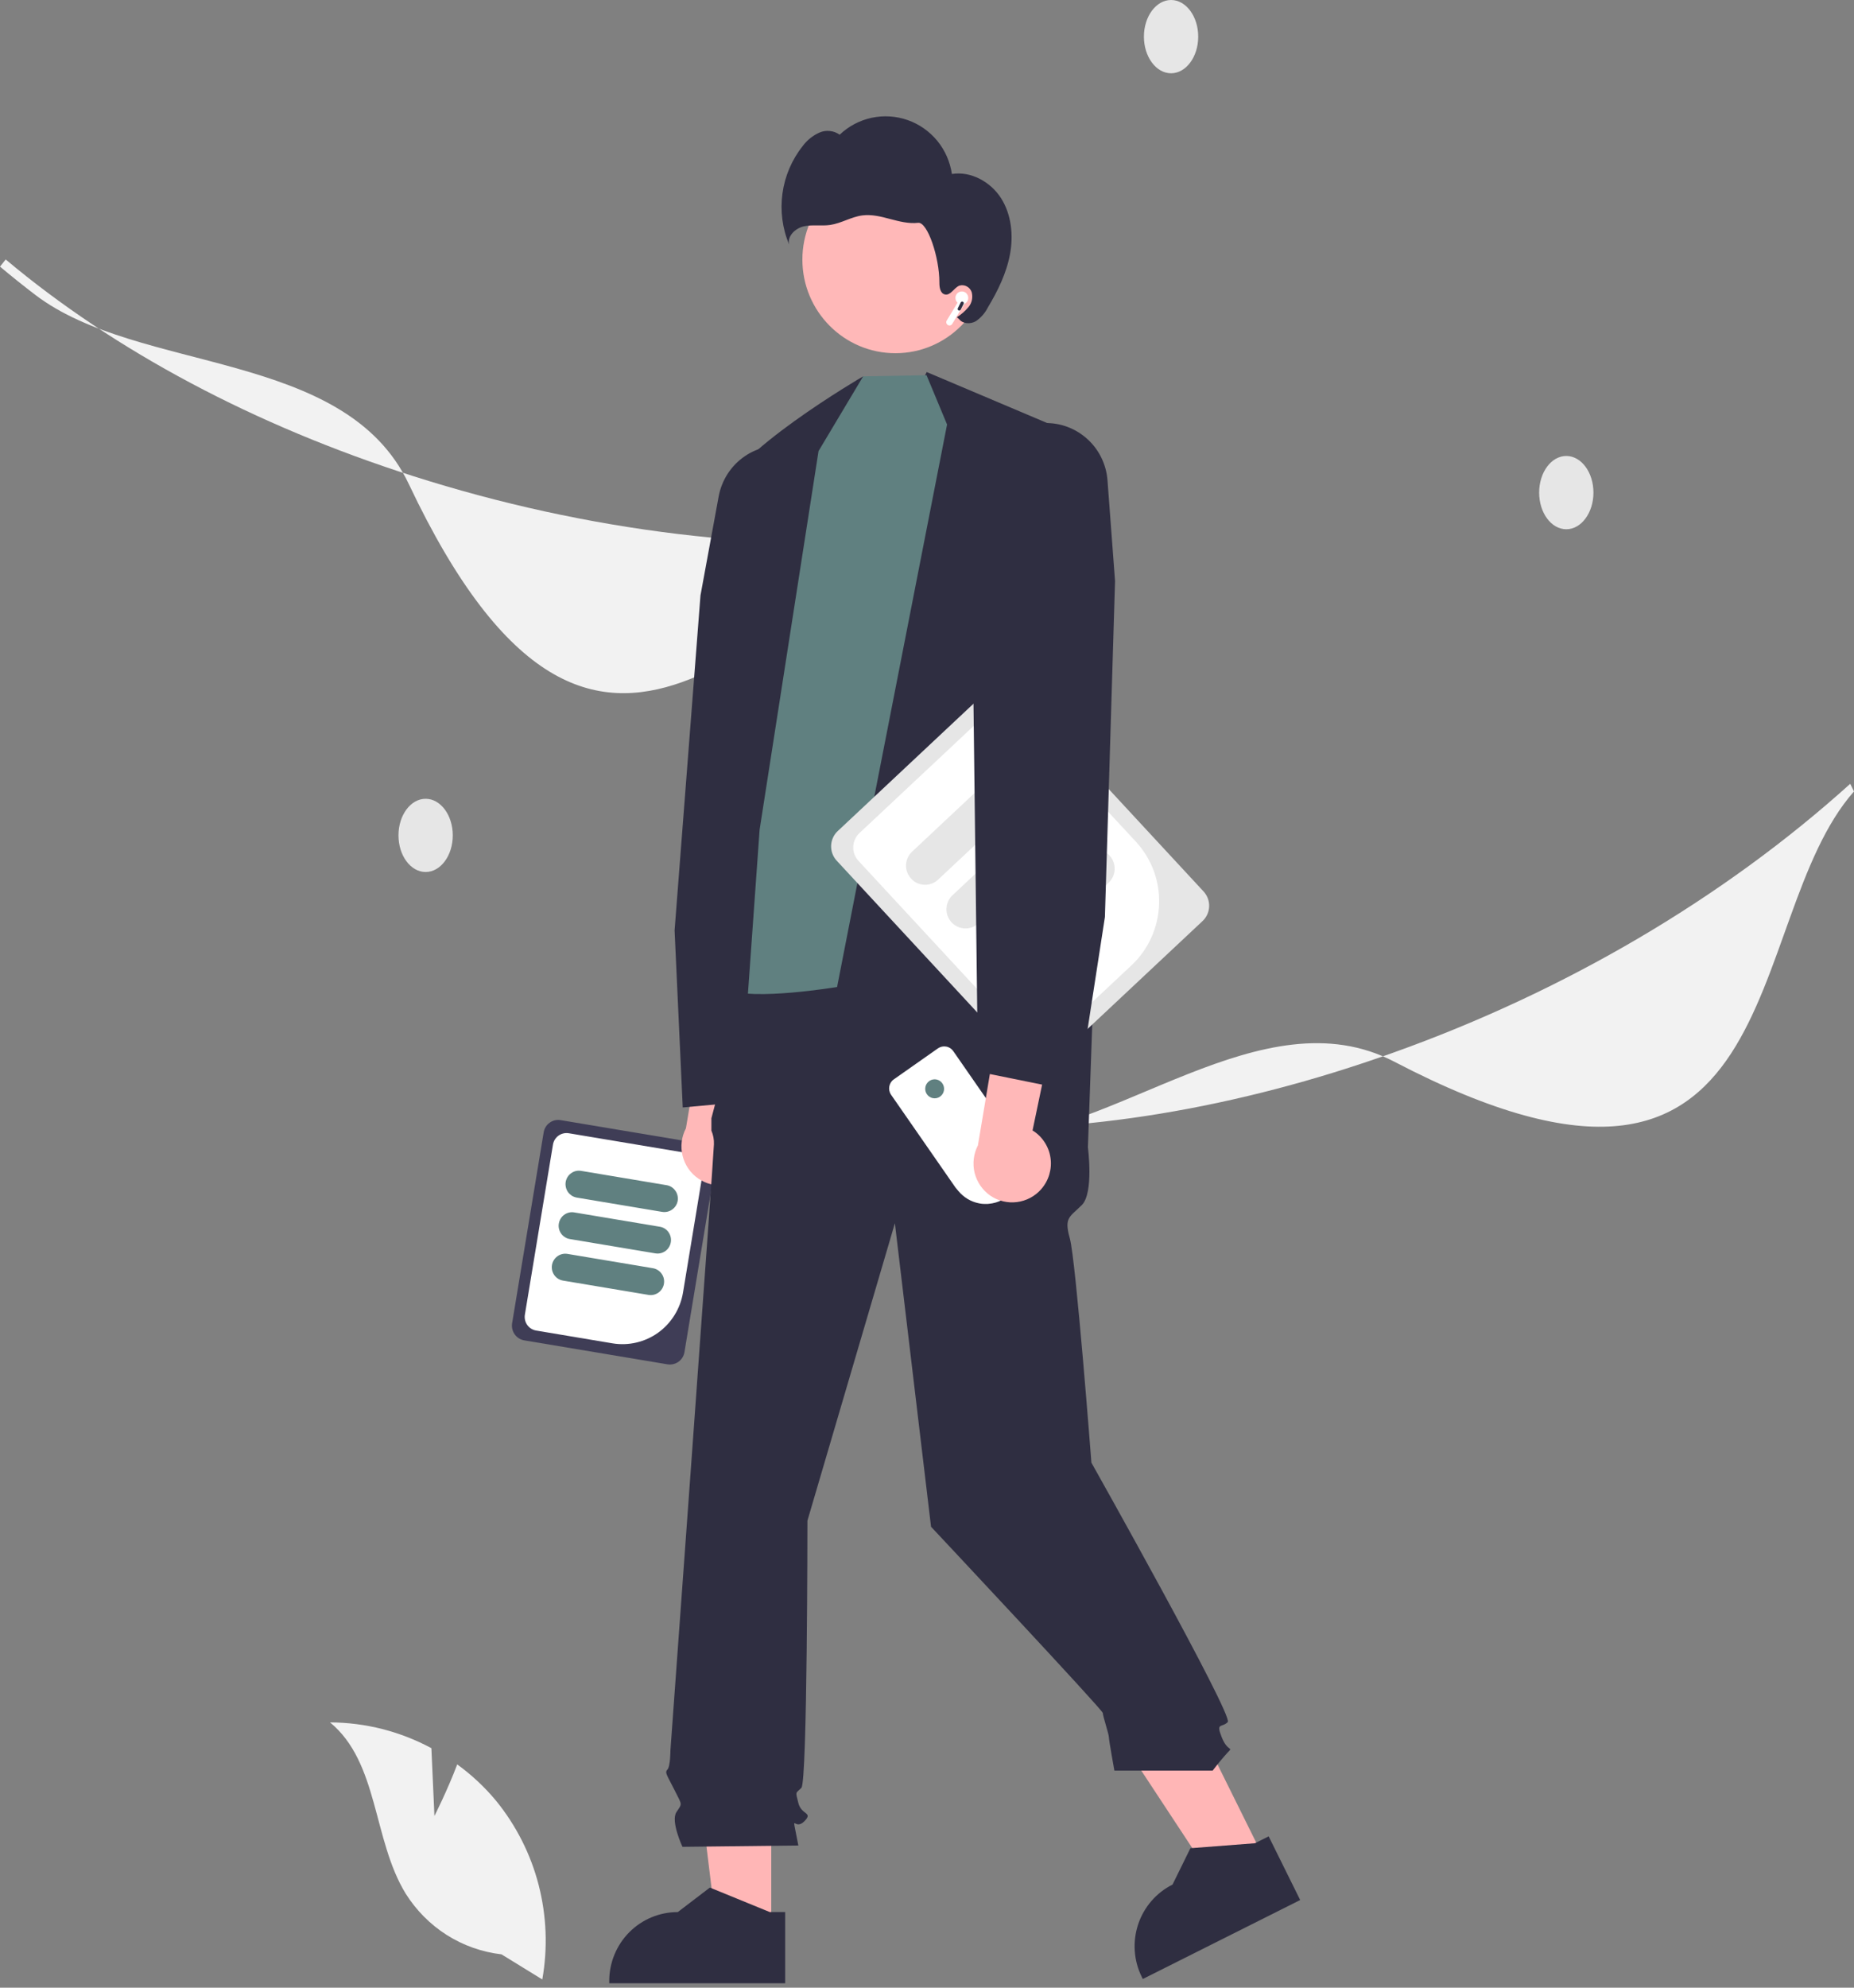 <svg width="28" height="30" viewBox="0 0 28 30" fill="none" xmlns="http://www.w3.org/2000/svg">
<rect x="0" y="0" width="28" height="30" fill="#808080" stroke="none"/>
<g clip-path="url(#clip0_4_366)">
<path d="M14.85 17.174C16.811 17.174 19.065 14.985 21.059 16.025C27.097 19.174 26.265 13.905 28 11.945L27.943 11.83C26.029 13.556 23.64 14.961 21.033 15.891C18.677 16.733 16.304 17.122 14.17 17.02L14.167 17.157C14.392 17.169 14.62 17.174 14.85 17.174Z" fill="#F2F2F2"/>
<path d="M0.535 4.452C2.099 5.643 5.209 5.267 6.174 7.306C9.097 13.483 11.597 8.778 14.156 8.269L14.18 8.143C11.618 8.357 8.87 8.025 6.234 7.184C3.851 6.424 1.725 5.293 0.086 3.916L1.00303e-05 4.024C0.173 4.169 0.351 4.312 0.535 4.452Z" fill="#F2F2F2"/>
<path d="M23.655 7.988C23.428 7.988 23.245 7.74 23.245 7.435C23.245 7.129 23.428 6.882 23.655 6.882C23.881 6.882 24.065 7.129 24.065 7.435C24.065 7.74 23.881 7.988 23.655 7.988Z" fill="#E6E6E6"/>
<path d="M6.428 13.161C6.202 13.161 6.018 12.914 6.018 12.608C6.018 12.303 6.202 12.056 6.428 12.056C6.654 12.056 6.838 12.303 6.838 12.608C6.838 12.914 6.654 13.161 6.428 13.161Z" fill="#E6E6E6"/>
<path d="M17.686 1.106C17.46 1.106 17.276 0.858 17.276 0.553C17.276 0.248 17.46 0 17.686 0C17.912 0 18.096 0.248 18.096 0.553C18.096 0.858 17.912 1.106 17.686 1.106Z" fill="#E6E6E6"/>
<path d="M10.337 20.408L10.814 17.525C10.823 17.466 10.809 17.407 10.775 17.358C10.741 17.31 10.689 17.278 10.631 17.268L8.466 16.906C8.408 16.896 8.349 16.91 8.301 16.945C8.253 16.979 8.221 17.031 8.211 17.09L7.734 19.973C7.725 20.031 7.739 20.091 7.773 20.139C7.807 20.187 7.859 20.22 7.917 20.23L10.082 20.592C10.14 20.601 10.199 20.587 10.247 20.553C10.295 20.519 10.327 20.467 10.337 20.408Z" fill="#3F3D56"/>
<path d="M10.315 19.51L10.621 17.656C10.63 17.601 10.617 17.545 10.585 17.5C10.553 17.455 10.505 17.425 10.45 17.415L8.59 17.104C8.536 17.095 8.48 17.108 8.435 17.14C8.39 17.173 8.36 17.221 8.351 17.276L7.927 19.842C7.918 19.897 7.931 19.953 7.963 19.998C7.995 20.043 8.043 20.073 8.098 20.082L9.25 20.275C9.492 20.315 9.74 20.257 9.94 20.114C10.139 19.97 10.274 19.753 10.315 19.51Z" fill="white"/>
<path d="M10.235 18.123C10.243 18.069 10.231 18.015 10.199 17.971C10.168 17.926 10.121 17.897 10.068 17.888L8.777 17.672C8.751 17.668 8.724 17.668 8.698 17.674C8.672 17.68 8.647 17.692 8.626 17.707C8.604 17.723 8.585 17.742 8.571 17.765C8.557 17.788 8.548 17.813 8.543 17.84C8.539 17.866 8.54 17.893 8.546 17.919C8.552 17.946 8.563 17.97 8.578 17.992C8.594 18.014 8.614 18.032 8.636 18.047C8.659 18.061 8.684 18.07 8.71 18.075L10.001 18.291C10.054 18.299 10.109 18.287 10.152 18.255C10.196 18.224 10.226 18.176 10.235 18.123Z" fill="#608080"/>
<path d="M10.131 18.749C10.14 18.696 10.127 18.641 10.096 18.597C10.065 18.553 10.017 18.523 9.964 18.515L8.673 18.299C8.647 18.294 8.62 18.295 8.594 18.301C8.568 18.307 8.544 18.318 8.522 18.334C8.5 18.349 8.482 18.369 8.468 18.392C8.454 18.415 8.444 18.44 8.44 18.466C8.435 18.493 8.436 18.52 8.442 18.546C8.448 18.572 8.459 18.597 8.475 18.619C8.49 18.641 8.51 18.659 8.533 18.673C8.555 18.688 8.58 18.697 8.607 18.701L9.897 18.917C9.951 18.926 10.005 18.913 10.049 18.882C10.092 18.851 10.122 18.803 10.131 18.749Z" fill="#608080"/>
<path d="M10.027 19.376C10.036 19.323 10.024 19.268 9.992 19.224C9.961 19.18 9.914 19.15 9.86 19.141L8.57 18.925C8.517 18.916 8.462 18.929 8.418 18.961C8.375 18.992 8.345 19.04 8.336 19.093C8.327 19.147 8.34 19.201 8.371 19.245C8.403 19.29 8.45 19.319 8.503 19.328L9.794 19.544C9.847 19.553 9.901 19.54 9.945 19.509C9.989 19.477 10.018 19.43 10.027 19.376Z" fill="#608080"/>
<path d="M11.315 17.691C11.371 17.627 11.413 17.551 11.437 17.469C11.461 17.388 11.467 17.301 11.455 17.217C11.442 17.133 11.412 17.052 11.365 16.981C11.318 16.909 11.256 16.849 11.184 16.805L11.939 13.188L10.938 13.575L10.359 17.03C10.292 17.157 10.274 17.305 10.309 17.444C10.343 17.584 10.427 17.706 10.545 17.787C10.663 17.869 10.806 17.904 10.948 17.886C11.09 17.868 11.22 17.799 11.315 17.691Z" fill="#FFB8B8"/>
<path d="M11.648 29.13L10.824 29.13L10.432 25.933L11.648 25.933L11.648 29.13Z" fill="#FFB6B6"/>
<path d="M11.858 28.859L11.626 28.859L10.721 28.489L10.236 28.859H10.235C9.961 28.859 9.698 28.968 9.504 29.163C9.31 29.358 9.201 29.623 9.201 29.899V29.933L11.858 29.933L11.858 28.859Z" fill="#2F2E41"/>
<path d="M19.092 28.052L18.355 28.422L16.586 25.737L17.674 25.192L19.092 28.052Z" fill="#FFB6B6"/>
<path d="M19.16 27.716L18.953 27.82L17.978 27.895L17.708 28.444L17.708 28.444C17.462 28.567 17.276 28.783 17.189 29.044C17.102 29.306 17.121 29.591 17.244 29.838L17.259 29.869L19.636 28.677L19.16 27.716Z" fill="#2F2E41"/>
<path d="M11.283 14.613L16.521 14.751L16.43 17.317C16.43 17.317 16.521 18.004 16.339 18.187C16.157 18.37 16.066 18.37 16.157 18.691C16.248 19.012 16.483 22.076 16.483 22.076C16.483 22.076 18.633 25.899 18.542 25.991C18.451 26.083 18.36 25.991 18.451 26.22C18.542 26.449 18.633 26.358 18.542 26.449C18.462 26.537 18.386 26.629 18.314 26.724H16.83C16.83 26.724 16.747 26.266 16.747 26.22C16.747 26.174 16.655 25.899 16.655 25.854C16.655 25.808 14.061 23.043 14.061 23.043L13.515 18.462L12.194 22.952C12.194 22.952 12.194 26.892 12.103 26.984C12.012 27.075 12.012 27.029 12.057 27.213C12.103 27.396 12.285 27.35 12.148 27.488C12.012 27.625 11.966 27.396 12.012 27.625L12.057 27.854L10.307 27.874C10.307 27.874 10.125 27.488 10.216 27.35C10.307 27.213 10.302 27.25 10.191 27.025C10.079 26.8 10.034 26.755 10.079 26.709C10.125 26.663 10.125 26.419 10.125 26.419C10.125 26.419 10.782 17.408 10.782 17.271C10.785 17.2 10.772 17.129 10.744 17.064V16.878L10.918 16.217L11.283 14.613Z" fill="#2F2E41"/>
<path d="M6.561 27.408L6.515 26.385C6.044 26.132 5.519 25.998 4.984 25.996C5.72 26.6 5.628 27.766 6.126 28.579C6.284 28.831 6.496 29.045 6.746 29.204C6.997 29.363 7.28 29.463 7.574 29.497L8.19 29.876C8.274 29.402 8.255 28.916 8.135 28.45C8.015 27.985 7.795 27.551 7.492 27.179C7.32 26.972 7.123 26.788 6.905 26.63C6.758 27.021 6.561 27.408 6.561 27.408Z" fill="#F2F2F2"/>
<path d="M13.995 5.615L11.371 10.953L11.885 17.43L15.238 17.122L15.839 6.395L13.995 5.615Z" fill="#2F2E41"/>
<path d="M10.311 16.715L11.844 16.574L11.846 16.555L12.875 7.986L12.645 7.344C12.59 7.191 12.497 7.056 12.374 6.95C12.252 6.845 12.104 6.773 11.946 6.742C11.825 6.719 11.701 6.72 11.581 6.745C11.46 6.77 11.346 6.818 11.245 6.888C11.143 6.958 11.057 7.047 10.99 7.15C10.923 7.254 10.877 7.369 10.854 7.491L10.579 8.987L10.188 14.043L10.311 16.715Z" fill="#2F2E41"/>
<path d="M14.303 6.407L13.993 5.663L13.036 5.68L12.039 7.1L10.991 11.53C10.991 11.53 10.615 14.767 10.991 14.937C11.367 15.108 12.642 14.897 12.642 14.897L14.303 6.407Z" fill="#608080"/>
<path d="M13.036 5.68C13.036 5.68 10.975 6.878 10.894 7.504C10.814 8.13 10.544 15.788 10.544 15.788L11.273 15.314L11.472 12.523L12.362 6.808L13.036 5.68Z" fill="#2F2E41"/>
<path d="M13.523 5.331C12.747 5.331 12.118 4.698 12.118 3.918C12.118 3.138 12.747 2.505 13.523 2.505C14.299 2.505 14.928 3.138 14.928 3.918C14.928 4.698 14.299 5.331 13.523 5.331Z" fill="#FFB8B8"/>
<path d="M15.117 2.989C14.959 2.744 14.663 2.58 14.376 2.626C14.349 2.442 14.273 2.269 14.155 2.125C14.037 1.982 13.882 1.873 13.707 1.812C13.533 1.751 13.345 1.739 13.163 1.778C12.982 1.817 12.816 1.905 12.681 2.033C12.636 2.001 12.585 1.982 12.531 1.977C12.477 1.971 12.423 1.98 12.373 2.002C12.274 2.047 12.188 2.116 12.123 2.204C11.959 2.41 11.853 2.658 11.817 2.92C11.781 3.182 11.816 3.45 11.919 3.693C11.884 3.565 12.012 3.444 12.141 3.416C12.271 3.387 12.406 3.414 12.537 3.395C12.705 3.371 12.855 3.273 13.024 3.251C13.165 3.233 13.307 3.269 13.445 3.306C13.582 3.342 13.724 3.379 13.866 3.363C14.007 3.346 14.189 3.885 14.187 4.265C14.186 4.337 14.201 4.429 14.271 4.444C14.357 4.463 14.407 4.344 14.489 4.311C14.527 4.3 14.567 4.304 14.602 4.323C14.637 4.342 14.663 4.373 14.675 4.41C14.685 4.449 14.686 4.489 14.678 4.528C14.67 4.566 14.653 4.603 14.628 4.633C14.577 4.694 14.518 4.746 14.451 4.788L14.484 4.816C14.541 4.891 14.657 4.894 14.738 4.848C14.815 4.795 14.878 4.723 14.92 4.639C15.07 4.389 15.201 4.122 15.254 3.834C15.307 3.547 15.274 3.235 15.117 2.989Z" fill="#2F2E41"/>
<path d="M18.177 13.455L15.37 10.426C15.313 10.365 15.234 10.329 15.151 10.326C15.068 10.323 14.987 10.354 14.926 10.411L12.652 12.543C12.591 12.6 12.555 12.679 12.552 12.763C12.549 12.847 12.579 12.928 12.636 12.99L15.443 16.019C15.5 16.08 15.579 16.116 15.662 16.119C15.745 16.122 15.826 16.091 15.887 16.034L18.161 13.902C18.222 13.845 18.258 13.766 18.261 13.682C18.264 13.598 18.234 13.517 18.177 13.455Z" fill="#E6E6E6"/>
<path d="M17.155 12.704L15.35 10.757C15.297 10.699 15.223 10.665 15.145 10.663C15.067 10.66 14.991 10.688 14.934 10.742L12.979 12.574C12.922 12.628 12.889 12.702 12.886 12.781C12.883 12.859 12.912 12.935 12.965 12.993L15.463 15.688C15.516 15.746 15.59 15.779 15.668 15.782C15.746 15.785 15.822 15.756 15.879 15.703L17.09 14.568C17.344 14.329 17.493 13.999 17.505 13.649C17.518 13.3 17.392 12.96 17.155 12.704Z" fill="white"/>
<path d="M15.537 11.597C15.485 11.541 15.413 11.508 15.337 11.505C15.261 11.502 15.187 11.53 15.131 11.582L13.775 12.854C13.719 12.906 13.686 12.978 13.683 13.055C13.681 13.132 13.709 13.206 13.761 13.262C13.812 13.319 13.884 13.351 13.961 13.354C14.037 13.357 14.111 13.329 14.167 13.277L15.523 12.006C15.579 11.953 15.611 11.881 15.614 11.804C15.617 11.727 15.589 11.653 15.537 11.597Z" fill="#E6E6E6"/>
<path d="M16.147 12.255C16.095 12.199 16.023 12.166 15.947 12.163C15.871 12.161 15.797 12.188 15.741 12.241L14.385 13.512C14.357 13.538 14.335 13.569 14.319 13.604C14.304 13.638 14.295 13.675 14.294 13.713C14.292 13.751 14.298 13.789 14.312 13.825C14.325 13.86 14.345 13.893 14.371 13.921C14.396 13.948 14.427 13.971 14.462 13.987C14.496 14.002 14.533 14.011 14.571 14.013C14.609 14.014 14.646 14.008 14.682 13.995C14.717 13.981 14.749 13.961 14.777 13.935L16.133 12.664C16.189 12.612 16.222 12.539 16.224 12.463C16.227 12.386 16.199 12.311 16.147 12.255Z" fill="#E6E6E6"/>
<path d="M16.758 12.913C16.705 12.857 16.633 12.824 16.557 12.822C16.481 12.819 16.407 12.847 16.351 12.899L14.995 14.17C14.939 14.223 14.906 14.295 14.904 14.372C14.901 14.448 14.929 14.523 14.981 14.579C15.033 14.635 15.105 14.668 15.181 14.671C15.257 14.674 15.331 14.646 15.387 14.594L16.743 13.322C16.799 13.27 16.832 13.197 16.834 13.121C16.837 13.044 16.809 12.97 16.758 12.913Z" fill="#E6E6E6"/>
<path d="M13.458 16.524L14.429 17.922L14.474 17.976C14.553 18.071 14.661 18.137 14.782 18.161C14.799 18.165 14.816 18.167 14.833 18.169C14.854 18.171 14.876 18.172 14.897 18.171C14.909 18.171 14.922 18.171 14.934 18.169C15.005 18.163 15.073 18.143 15.136 18.11L15.55 17.819C15.583 17.796 15.607 17.762 15.617 17.723C15.621 17.703 15.623 17.683 15.621 17.663C15.618 17.635 15.608 17.609 15.592 17.586L14.397 15.865C14.371 15.828 14.333 15.803 14.289 15.796C14.246 15.788 14.201 15.798 14.165 15.823L13.5 16.29C13.498 16.291 13.496 16.293 13.495 16.294C13.494 16.294 13.493 16.295 13.492 16.296C13.491 16.297 13.489 16.298 13.488 16.299C13.486 16.3 13.485 16.302 13.483 16.303C13.482 16.304 13.481 16.306 13.479 16.307L13.478 16.308C13.477 16.309 13.475 16.311 13.473 16.313C13.472 16.315 13.47 16.317 13.469 16.318C13.467 16.32 13.466 16.321 13.465 16.322L13.465 16.323C13.462 16.327 13.459 16.331 13.456 16.335C13.455 16.336 13.454 16.338 13.453 16.339L13.453 16.34C13.452 16.341 13.452 16.342 13.451 16.343C13.449 16.346 13.447 16.35 13.446 16.353C13.443 16.359 13.44 16.365 13.438 16.371C13.438 16.373 13.437 16.375 13.436 16.377C13.436 16.378 13.435 16.38 13.435 16.381L13.435 16.382L13.435 16.382C13.434 16.384 13.434 16.385 13.433 16.387C13.433 16.389 13.432 16.392 13.432 16.395C13.431 16.395 13.431 16.396 13.431 16.397C13.431 16.398 13.431 16.398 13.431 16.399C13.431 16.4 13.431 16.401 13.43 16.401L13.43 16.403C13.43 16.405 13.43 16.407 13.429 16.409C13.429 16.412 13.429 16.415 13.429 16.418C13.428 16.42 13.428 16.422 13.428 16.424C13.428 16.427 13.428 16.429 13.428 16.431C13.428 16.431 13.428 16.432 13.428 16.432C13.428 16.434 13.428 16.436 13.429 16.439C13.429 16.444 13.43 16.449 13.43 16.454C13.431 16.456 13.431 16.458 13.431 16.46C13.432 16.463 13.432 16.465 13.433 16.467C13.433 16.468 13.433 16.469 13.434 16.47C13.434 16.471 13.434 16.472 13.435 16.474C13.435 16.475 13.435 16.477 13.436 16.478L13.437 16.481C13.438 16.483 13.438 16.485 13.439 16.487C13.44 16.488 13.44 16.489 13.44 16.491C13.444 16.499 13.448 16.507 13.452 16.515C13.453 16.516 13.454 16.517 13.454 16.517C13.456 16.52 13.457 16.522 13.458 16.524Z" fill="white"/>
<path d="M14.116 16.577C14.037 16.577 13.973 16.513 13.973 16.434C13.973 16.355 14.037 16.29 14.116 16.29C14.194 16.29 14.258 16.355 14.258 16.434C14.258 16.513 14.194 16.577 14.116 16.577Z" fill="#608080"/>
<path d="M15.725 17.948C15.781 17.884 15.823 17.808 15.847 17.727C15.871 17.645 15.878 17.559 15.865 17.474C15.853 17.39 15.822 17.309 15.775 17.238C15.728 17.166 15.667 17.106 15.594 17.062L16.349 13.445L15.348 13.832L14.769 17.287C14.703 17.415 14.685 17.562 14.719 17.702C14.754 17.841 14.838 17.963 14.955 18.045C15.073 18.126 15.217 18.161 15.358 18.143C15.5 18.125 15.631 18.056 15.725 17.948Z" fill="#FFB8B8"/>
<path d="M16.279 16.48L16.687 13.84L16.84 8.77L16.726 7.251C16.717 7.127 16.683 7.007 16.628 6.897C16.572 6.787 16.496 6.689 16.402 6.609C16.309 6.529 16.201 6.468 16.084 6.43C15.967 6.392 15.844 6.378 15.721 6.388C15.561 6.402 15.406 6.457 15.273 6.549C15.14 6.64 15.033 6.765 14.961 6.91L14.664 7.524L14.77 16.174L16.279 16.48Z" fill="#2F2E41"/>
<path d="M14.623 4.491C14.622 4.475 14.618 4.459 14.609 4.446C14.601 4.432 14.59 4.42 14.576 4.412C14.562 4.404 14.547 4.399 14.531 4.399C14.515 4.398 14.499 4.401 14.485 4.408C14.47 4.415 14.458 4.425 14.448 4.438C14.439 4.451 14.433 4.466 14.43 4.482C14.428 4.498 14.43 4.514 14.435 4.529C14.44 4.544 14.449 4.558 14.461 4.569L14.298 4.838C14.291 4.849 14.289 4.862 14.292 4.875C14.296 4.888 14.303 4.898 14.314 4.905C14.325 4.912 14.338 4.914 14.351 4.911C14.364 4.908 14.374 4.9 14.381 4.889L14.564 4.586C14.583 4.578 14.598 4.565 14.609 4.548C14.619 4.531 14.624 4.511 14.623 4.491Z" fill="white"/>
<path d="M14.509 4.674C14.503 4.686 14.488 4.691 14.476 4.685C14.464 4.679 14.46 4.664 14.466 4.652L14.509 4.565C14.515 4.553 14.53 4.548 14.542 4.554C14.554 4.56 14.559 4.575 14.553 4.587L14.509 4.674Z" fill="#2F2E41"/>
</g>
<defs>
<clipPath id="clip0_4_366">
<rect width="28" height="30" fill="white" transform="matrix(-1 0 0 1 28 0)"/>
</clipPath>
</defs>
</svg>
